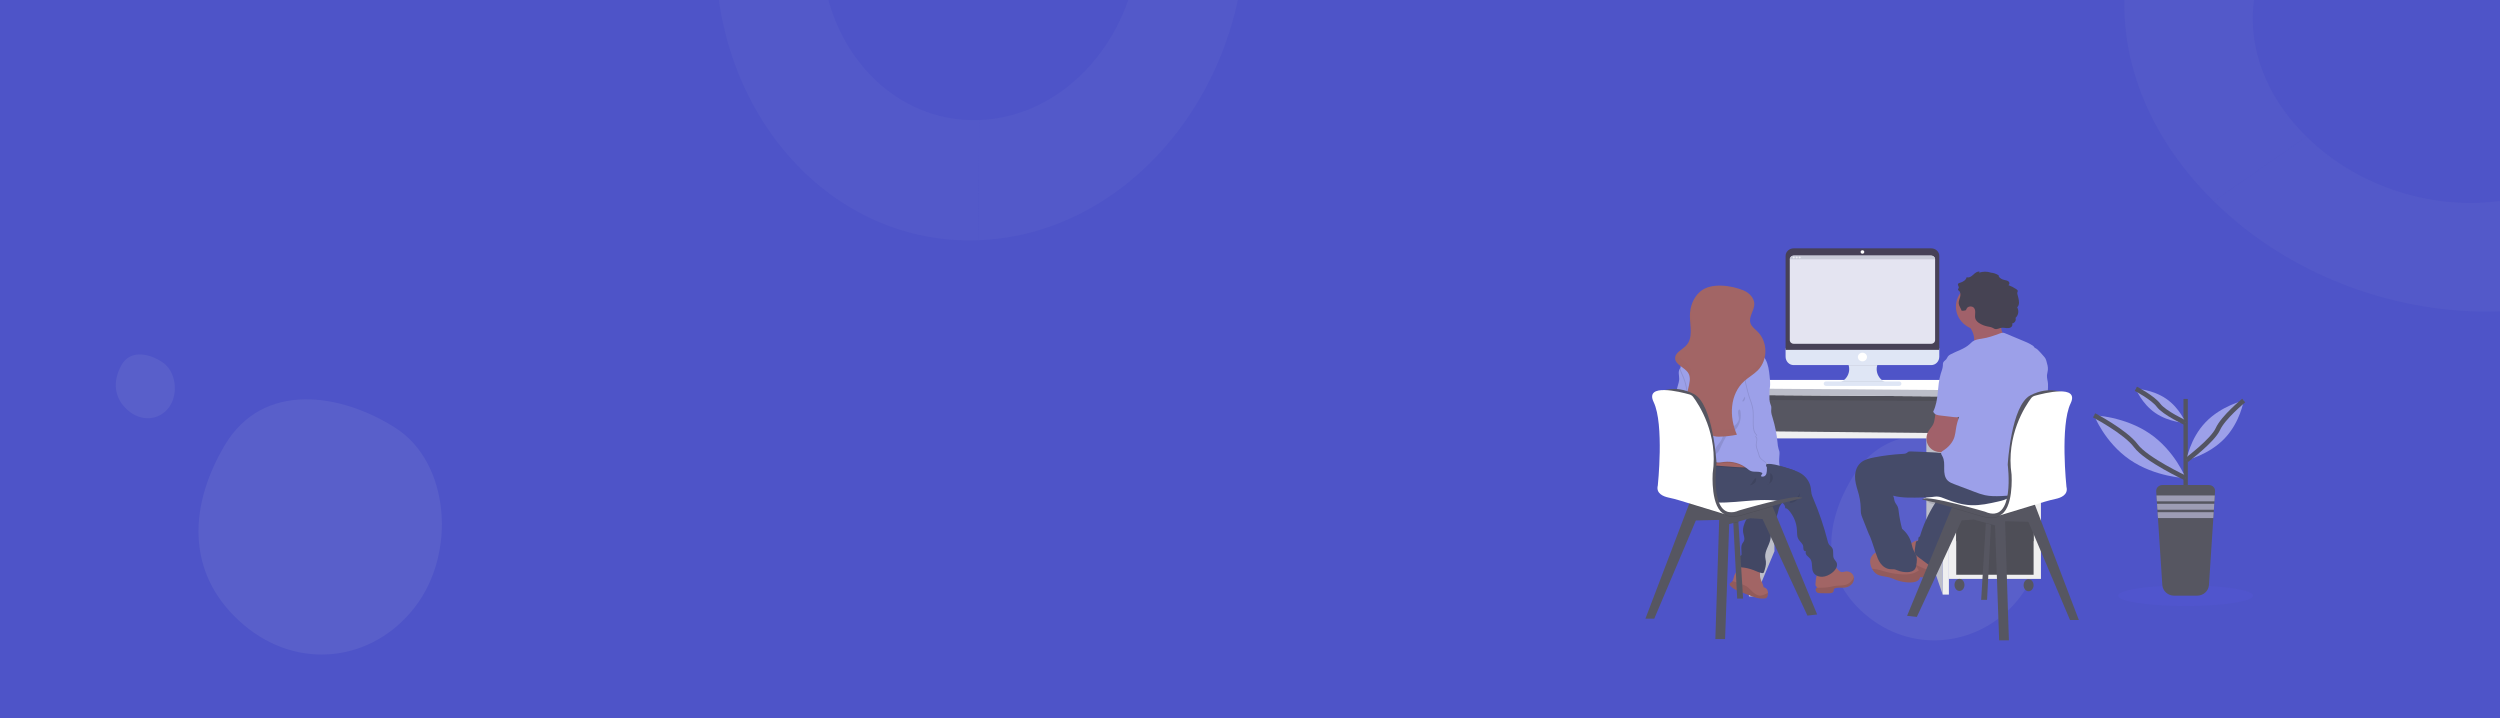 <svg width="1058" height="304" viewBox="0 0 1058 304" fill="none" xmlns="http://www.w3.org/2000/svg">
<rect x="0" y="0" width="1058" height="304" fill="#333333" stroke="none"/>
<g clip-path="url(#clip0)">
<path d="M52.612 161.775C57.101 164.293 62.955 163.93 66.131 161.213C69.308 158.496 68.469 153.823 64.115 151.937C59.76 150.051 53.47 149.194 50.595 152.5C47.721 155.805 48.123 159.258 52.612 161.775Z" fill="#00D3AE"/>
<path d="M1157.53 0H-22.893V405.333H1157.53V0Z" fill="#4E54C8"/>
<path d="M103.109 264.404C126.387 284.15 157.798 279.94 175.569 256.952C193.34 233.965 190.204 195.744 167.463 181.159C144.721 166.576 111.329 160.851 95.002 188.612C78.676 216.372 79.831 244.659 103.109 264.404Z" fill="#595FCA"/>
<path d="M53.985 173.53C59.806 178.678 67.396 177.935 71.515 172.379C75.633 166.823 74.546 157.267 68.9 153.409C63.254 149.552 55.097 147.8 51.37 154.56C47.643 161.32 48.165 168.381 53.985 173.53Z" fill="#595FCA"/>
<path d="M1041.11 318.268C938.073 382.627 941.619 394.369 962.276 410.233C982.935 426.098 1009.54 414.579 1097.91 355.818C1186.29 297.057 1183.09 295.896 1173 270.945C1137.54 257.91 1144.14 253.908 1041.11 318.268Z" fill="white" fill-opacity="0.06"/>
<path d="M790.953 261.309C810.778 276.898 837.961 273.055 853.63 254.266C869.298 235.478 867.127 204.705 847.693 193.271C828.259 181.837 799.505 177.698 785.017 200.314C770.528 222.929 771.128 245.72 790.953 261.309Z" fill="#595FCA"/>
<path d="M414.386 50.787C414.338 50.789 414.29 50.792 414.242 50.795C382.837 51.939 356.638 28.45 349.5 -4.324C347.304 -14.407 340.092 -22.772 330.85 -22.439L302.774 -21.412C302.266 48.809 352.007 103.906 413.874 101.654C413.922 101.651 413.971 101.649 414.019 101.646L414.386 50.787Z" fill="#5359C9"/>
<path d="M414.385 50.788C414.433 50.785 414.485 50.787 414.533 50.785C445.938 49.64 472.488 24.23 480.1 -9.085C482.443 -19.334 489.782 -28.23 499.019 -28.568L527.099 -29.59C526.595 40.635 476.029 99.387 414.166 101.643C414.118 101.646 414.065 101.644 414.017 101.647L414.385 50.788Z" fill="#5359C9"/>
<path opacity="0.5" d="M976.137 57.84C976.096 57.8 976.055 57.76 976.014 57.719C949.672 31.819 946.412 -3.084 965.718 -26.942C971.657 -34.281 972.215 -44.925 964.465 -52.545L940.912 -75.703C886.734 -37.93 884.882 34.053 936.775 85.077C936.816 85.117 936.857 85.157 936.898 85.197L976.137 57.84Z" fill="#595FCA"/>
<path opacity="0.5" d="M976.138 57.84C976.179 57.88 976.22 57.921 976.261 57.961C1002.6 83.862 1043.59 92.463 1075.27 80.773C1085.02 77.177 1097.78 78.534 1105.53 86.154L1129.08 109.311C1074.9 147.084 988.915 136.342 937.021 85.319C936.98 85.278 936.939 85.238 936.899 85.198L976.138 57.84Z" fill="#595FCA"/>
<path d="M823.46 165.77H740.443V183.997H823.46V165.77Z" fill="#565661"/>
<path opacity="0.1" d="M823.46 165.77H740.443V183.997H823.46V165.77Z" fill="black"/>
<path d="M750.377 184.597L750.96 233.257L742.975 252.37L742.357 184.597H750.377Z" fill="#BCBEC9"/>
<path d="M741.32 169.27L822.146 169.731V183.306H741.32V169.27Z" fill="#565661"/>
<path d="M815.23 184.597L822.146 185.522V251.632L815.23 231.411V184.597Z" fill="#BCBEC9"/>
<path d="M863.724 166.5H824.771V244.986H863.724V166.5Z" fill="#EFEFF0"/>
<path d="M860.608 168.68H827.889V229.01H860.608V168.68Z" fill="#565661"/>
<path opacity="0.1" d="M860.608 168.68H827.889V229.01H860.608V168.68Z" fill="black"/>
<path d="M860.608 169.917H827.889V183.306H860.608V169.917Z" fill="#565661"/>
<path d="M860.608 184.597H827.889V213.036H860.608V184.597Z" fill="#565661"/>
<path d="M860.608 214.791H827.889V243.23H860.608V214.791Z" fill="#565661"/>
<path opacity="0.1" d="M860.608 214.791H827.889V243.23H860.608V214.791Z" fill="black"/>
<path d="M829.253 250.096C830.418 250.096 831.362 248.952 831.362 247.541C831.362 246.13 830.418 244.986 829.253 244.986C828.089 244.986 827.145 246.13 827.145 247.541C827.145 248.952 828.089 250.096 829.253 250.096Z" fill="#565661"/>
<path d="M858.5 250.218C859.664 250.218 860.608 249.074 860.608 247.662C860.608 246.251 859.664 245.107 858.5 245.107C857.335 245.107 856.391 246.251 856.391 247.662C856.391 249.074 857.335 250.218 858.5 250.218Z" fill="#565661"/>
<path d="M740.151 252.371H742.974L742.198 167.181H737.91L740.151 252.371Z" fill="#EFEFF0"/>
<path d="M822.146 166.5V251.632H824.774V167.181L822.146 166.5Z" fill="#EFEFF0"/>
<path d="M742.336 182.473V185.522H822.145V183.306L742.336 182.473Z" fill="#EFEFF0"/>
<path d="M747.746 160.777H848.925L863.628 165.393V168.07L737.424 167.148V164.423L747.746 160.777Z" fill="white"/>
<path d="M737.424 164.423L863.628 165.392V168.069L737.424 167.147V164.423Z" fill="#BCBEC9"/>
<path d="M748.855 196.173L748.27 196.09C748.27 196.065 748.27 196.042 748.27 196.02C748.252 195.89 748.231 195.762 748.211 195.631C748.451 195.812 748.68 195.992 748.89 196.173H748.855Z" fill="url(#paint0_linear)"/>
<path d="M736.127 239.056C736.507 238.973 736.894 238.903 737.281 238.854C739.936 238.495 742.644 238.873 745.078 239.942C744.832 241.659 744.589 243.433 745.11 245.091C745.473 246.258 746.202 247.313 746.358 248.529C746.749 248.593 747.114 248.759 747.411 249.008C747.708 249.257 747.927 249.58 748.042 249.94C748.154 250.259 748.211 250.593 748.209 250.929C748.206 251.345 748.15 251.759 748.045 252.162C748.009 252.484 747.842 252.781 747.58 252.988C747.317 253.196 746.98 253.298 746.639 253.273C744.372 253.517 742.149 252.67 740.04 251.84L735.939 250.224C735.459 250.035 734.976 249.843 734.516 249.61C733.644 249.163 732.869 248.563 732.234 247.841C732.1 247.712 732.006 247.55 731.962 247.374C731.885 246.885 732.489 246.594 732.873 246.263C732.985 246.162 733.083 246.049 733.165 245.924C733.619 245.275 733.663 244.377 733.936 243.611C734.58 241.792 736.572 240.62 737.275 238.845C737.313 238.748 737.348 238.651 737.377 238.551" fill="#A26565"/>
<path opacity="0.1" d="M748.209 250.929C748.206 251.345 748.15 251.759 748.045 252.162C748.009 252.484 747.842 252.781 747.58 252.988C747.317 253.196 746.98 253.298 746.639 253.273C744.372 253.517 742.149 252.67 740.04 251.84L735.939 250.223C735.459 250.035 734.976 249.843 734.516 249.61C733.644 249.163 732.869 248.562 732.234 247.841C732.1 247.712 732.006 247.55 731.962 247.374C731.885 246.885 732.489 246.594 732.873 246.263C732.985 246.162 733.083 246.049 733.165 245.924C734.296 246.155 735.699 246.83 736.563 247.091C737.429 247.314 738.26 247.644 739.035 248.071C740.113 248.727 740.889 249.737 741.803 250.571C742.717 251.404 743.897 252.162 745.171 252.059C745.845 251.963 746.494 251.75 747.087 251.432L748.209 250.929Z" fill="black"/>
<path d="M743.408 211.461C743.485 211.713 743.478 211.981 743.389 212.23C743.3 212.478 743.133 212.694 742.91 212.85C742.527 213.075 742.032 213.044 741.651 213.289C741.179 213.603 741.112 214.225 741.03 214.764C740.737 216.616 739.768 218.296 738.939 219.999C738.11 221.701 737.41 223.559 737.714 225.409C737.922 226.664 738.573 228.003 737.963 229.133C737.814 229.411 737.591 229.658 737.422 229.927C736.587 231.249 737.061 232.924 737.029 234.463C737.041 234.633 737.002 234.804 736.915 234.954C736.787 235.096 736.629 235.211 736.452 235.293C736.155 235.5 735.91 235.769 735.737 236.078C735.565 236.387 735.467 236.729 735.453 237.079C735.429 237.778 735.517 238.477 735.717 239.151C735.749 239.423 735.876 239.677 736.077 239.873C736.31 240.019 736.586 240.093 736.865 240.084C738.705 240.225 740.51 240.641 742.213 241.317C743.323 241.756 744.401 242.306 745.582 242.517C745.696 242.55 745.816 242.561 745.935 242.549C746.054 242.538 746.169 242.503 746.273 242.447C746.421 242.32 746.524 242.152 746.566 241.967C747.02 240.55 747.48 239.089 747.324 237.618C747.257 236.984 747.078 236.365 747.032 235.732C746.827 233.232 748.61 230.977 749.176 228.511C749.43 227.4 749.43 226.25 749.612 225.128C750.104 222.054 751.891 219.296 752.579 216.255C752.675 215.688 752.824 215.13 753.024 214.589C753.537 213.411 754.723 212.456 754.749 211.181C754.766 210.9 754.688 210.622 754.527 210.387C754.251 210.099 753.884 209.904 753.481 209.831C751.89 209.416 750.27 209.106 748.634 208.904C747.884 208.764 747.118 208.713 746.355 208.754C745.364 208.864 744.411 209.183 743.567 209.687C742.436 210.348 743.162 210.506 743.408 211.461Z" fill="#454B69"/>
<path opacity="0.05" d="M743.408 211.461C743.485 211.713 743.478 211.981 743.389 212.23C743.3 212.478 743.133 212.694 742.91 212.85C742.527 213.075 742.032 213.044 741.651 213.289C741.179 213.603 741.112 214.225 741.03 214.764C740.737 216.616 739.768 218.296 738.939 219.999C738.11 221.701 737.41 223.559 737.714 225.409C737.922 226.664 738.573 228.003 737.963 229.133C737.814 229.411 737.591 229.658 737.422 229.927C736.587 231.249 737.061 232.924 737.029 234.463C737.041 234.633 737.002 234.804 736.915 234.954C736.787 235.096 736.629 235.211 736.452 235.293C736.155 235.5 735.91 235.769 735.737 236.078C735.565 236.387 735.467 236.729 735.453 237.079C735.429 237.778 735.517 238.477 735.717 239.151C735.749 239.423 735.876 239.677 736.077 239.873C736.31 240.019 736.586 240.093 736.865 240.084C738.705 240.225 740.51 240.641 742.213 241.317C743.323 241.756 744.401 242.306 745.582 242.517C745.696 242.55 745.816 242.561 745.935 242.549C746.054 242.538 746.169 242.503 746.273 242.447C746.421 242.32 746.524 242.152 746.566 241.967C747.02 240.55 747.48 239.089 747.324 237.618C747.257 236.984 747.078 236.365 747.032 235.732C746.827 233.232 748.61 230.977 749.176 228.511C749.43 227.4 749.43 226.25 749.612 225.128C750.104 222.054 751.891 219.296 752.579 216.255C752.675 215.688 752.824 215.13 753.024 214.589C753.537 213.411 754.723 212.456 754.749 211.181C754.766 210.9 754.688 210.622 754.527 210.387C754.251 210.099 753.884 209.904 753.481 209.831C751.89 209.416 750.27 209.106 748.634 208.904C747.884 208.764 747.118 208.713 746.355 208.754C745.364 208.864 744.411 209.183 743.567 209.687C742.436 210.348 743.162 210.506 743.408 211.461Z" fill="black"/>
<path d="M737.675 253.317H735.176L733.542 221.479L733.428 219.668L735.551 218.96L735.695 220.885L737.675 253.317Z" fill="#565661"/>
<path opacity="0.1" d="M735.695 220.885L733.542 221.479L733.428 219.668L735.551 218.96L735.695 220.885Z" fill="black"/>
<path d="M769.025 260.052L764.904 260.524L745.918 219.668L740.798 219.313L731.806 221.801L730.057 270.445H725.936L727.559 220.024L717.691 220.262L700.082 261.827H696.336L714.856 213.25L715.571 211.378L743.171 210.481L750.051 214.139L750.139 214.35L769.025 260.052Z" fill="#565661"/>
<path opacity="0.1" d="M750.138 214.35C744.207 216.044 738.05 217.893 738.05 217.893C738.05 217.893 732.435 219.751 730.057 217.893C729.757 217.672 729.422 217.496 729.064 217.374C729.373 217.583 729.706 217.757 730.057 217.893L714.855 213.247L715.567 211.378L743.17 210.481L750.05 214.139L750.138 214.35Z" fill="black"/>
<path d="M722.064 206.287L733.302 203.918C733.302 203.918 760.155 208.656 762.153 210.551C762.153 210.551 740.672 214.694 738.299 216.105C735.927 217.516 721.812 219.077 722.064 206.287Z" fill="white"/>
<path d="M717.231 179.656C716.352 182.297 713.954 184.677 711.033 184.791C710.821 184.815 710.606 184.778 710.415 184.686C710.049 184.469 710.04 183.961 710.19 183.575C710.339 183.189 710.6 182.841 710.641 182.436C710.65 182.353 710.644 182.27 710.623 182.189C710.547 181.858 710.263 181.564 709.929 181.633C710.156 181.461 710.308 181.214 710.354 180.942C710.4 180.669 710.337 180.39 710.178 180.159C710.046 180.017 709.926 179.864 709.821 179.703C709.578 179.231 709.955 178.701 710.114 178.195C710.439 177.084 709.613 175.973 709.545 174.815C709.487 173.779 710.04 172.805 710.178 171.777C710.398 170.111 709.525 168.514 709.422 166.85C709.352 165.689 709.654 164.539 709.991 163.42C710.284 162.42 710.614 161.409 710.635 160.365C710.635 159.607 710.497 158.857 710.459 158.102C710.398 157.411 710.531 156.718 710.843 156.091C711.046 155.723 711.391 155.443 711.807 155.311C712.767 155.005 713.397 155.48 713.538 156.344C713.772 157.813 713.637 159.313 713.945 160.787C714.229 162.166 714.66 163.515 715.231 164.812C715.749 165.984 716.379 167.117 716.777 168.33C717.077 169.331 717.291 170.352 717.419 171.385C717.811 174.16 718.119 177.015 717.231 179.656Z" fill="#9CA0E9"/>
<path d="M783.942 246.877C783.571 247.372 783.095 247.787 782.543 248.096C781.991 248.404 781.377 248.598 780.74 248.665C779.469 248.815 778.148 248.513 776.915 248.843C776.724 248.873 776.544 248.947 776.391 249.059C776.237 249.171 776.116 249.317 776.036 249.485C776.006 249.71 775.987 249.937 775.981 250.165C775.837 250.907 774.809 251.073 774.01 251.068L770.712 251.048C770.026 251.048 769.268 251.012 768.776 250.562C768.542 250.316 768.41 249.999 768.404 249.668C768.399 249.337 768.52 249.015 768.746 248.762C768.849 248.648 768.974 248.553 769.115 248.485C768.909 248.42 768.726 248.303 768.587 248.145C768.447 247.988 768.356 247.797 768.324 247.593C768.264 247.185 768.285 246.77 768.386 246.369C768.386 245.208 768.679 243.264 769.54 242.355C770.597 241.225 772.431 239.764 774.027 239.461C774.566 239.363 775.122 239.387 775.65 239.529C776.178 239.671 776.663 239.929 777.067 240.281C777.823 240.947 778.374 241.992 779.411 242.108C779.976 242.175 780.521 241.922 781.08 241.83C781.716 241.753 782.362 241.864 782.928 242.148C783.495 242.431 783.956 242.875 784.246 243.416C784.388 243.691 784.487 243.984 784.539 244.286C784.694 245.19 784.481 246.116 783.942 246.877Z" fill="#A26565"/>
<path opacity="0.1" d="M783.942 246.877C783.572 247.372 783.095 247.788 782.543 248.096C781.991 248.404 781.377 248.598 780.741 248.666C779.47 248.816 778.149 248.513 776.915 248.843C776.724 248.873 776.544 248.947 776.391 249.059C776.238 249.171 776.116 249.317 776.037 249.485C776.006 249.711 775.988 249.938 775.981 250.165C775.838 250.907 774.809 251.073 774.01 251.068L770.712 251.048C770.026 251.048 769.268 251.012 768.776 250.562C768.542 250.317 768.41 249.999 768.404 249.668C768.399 249.337 768.521 249.015 768.746 248.763C770.65 248.688 772.522 248.763 774.42 248.391C775.19 248.243 775.949 248.049 776.728 247.946C778.415 247.718 780.211 247.913 781.76 247.235C783.052 246.68 783.977 245.549 784.525 244.289C784.683 245.19 784.475 246.115 783.942 246.877V246.877Z" fill="black"/>
<path d="M775.24 242.486C774.068 243.347 772.694 244.019 771.218 244.091C769.742 244.164 768.175 243.536 767.452 242.319C766.394 240.534 767.331 238.051 766.037 236.412C765.633 235.898 765.05 235.535 764.622 235.037C764.194 234.54 763.948 233.793 764.329 233.266C763.869 233.432 763.383 233.01 763.248 232.56C763.114 232.11 763.199 231.627 763.117 231.172C762.903 229.963 761.652 229.189 761.052 228.117C760.451 227.045 760.533 225.653 760.466 224.384C760.316 221.292 759.102 218.331 757.01 215.955C756.611 215.505 756.102 215.047 755.481 215.069C755.589 214.053 754.874 213.081 753.949 212.57C753.023 212.059 751.922 211.886 750.85 211.786C740.033 210.775 728.762 214.589 718.435 211.381C715.561 210.489 712.791 208.998 711.033 206.66C710.349 205.77 709.859 204.759 709.593 203.686C709.327 202.614 709.29 201.502 709.484 200.416V200.377C709.891 198.406 710.989 197.92 712.808 197.02C714.908 195.967 717.103 195.094 719.366 194.412C723.76 193.109 728.49 192.64 733.024 193.595C735.142 194.045 737.183 194.79 739.304 195.226C740.139 195.398 740.979 195.52 741.826 195.623C743.141 195.778 744.462 195.881 745.786 196.025C750.019 196.488 754.188 197.377 758.222 198.678C759.725 199.161 761.227 199.714 762.519 200.588C763.541 201.292 764.405 202.181 765.06 203.205C765.716 204.228 766.151 205.364 766.339 206.548C766.462 207.365 766.464 208.215 766.652 209.006C766.83 209.672 767.065 210.322 767.355 210.95C769.858 216.818 771.903 222.851 773.474 229.003C773.563 229.459 773.728 229.9 773.963 230.308C774.338 230.883 774.982 231.269 775.36 231.844C776.239 233.199 775.392 235.09 776.171 236.501C776.441 236.99 776.889 237.376 777.158 237.865C778.037 239.467 776.739 241.384 775.24 242.486Z" fill="#454B69"/>
<path opacity="0.1" d="M760.274 210.576C760.69 210.263 761.049 209.888 761.337 209.465C761.626 209.039 761.74 208.529 761.659 208.029C761.773 208.661 761.73 209.31 761.532 209.923C761.334 210.537 760.987 211.098 760.52 211.561C759.785 212.275 758.405 212.975 757.33 212.731C757.482 211.914 759.591 211.125 760.274 210.576Z" fill="black"/>
<path opacity="0.1" d="M741.974 196.734C741.885 197.031 741.72 197.303 741.493 197.526C741.266 197.748 740.984 197.913 740.673 198.006C740.049 198.187 739.395 198.259 738.743 198.219H738.157C730.472 198.058 722.704 196.442 715.197 197.983C714.292 198.16 713.405 198.408 712.543 198.725C711.446 199.135 710.418 199.697 709.494 200.391V200.352C709.901 198.381 711 197.895 712.819 196.995C714.916 195.951 717.108 195.087 719.368 194.412C723.761 193.109 728.492 192.64 733.026 193.595C735.143 194.045 737.185 194.79 739.305 195.226C740.14 195.398 740.981 195.52 741.827 195.623C741.991 195.971 742.042 196.358 741.974 196.734V196.734Z" fill="black"/>
<path d="M741.972 196.337C741.884 196.635 741.719 196.908 741.492 197.13C741.265 197.353 740.983 197.518 740.672 197.611C740.047 197.793 739.393 197.864 738.741 197.822H738.156C730.47 197.661 722.702 196.045 715.195 197.586C714.291 197.764 713.403 198.011 712.541 198.325C711.392 198.76 710.32 199.359 709.363 200.103C709.139 199.518 708.915 198.932 708.693 198.345C708.423 197.645 709.279 197.489 709.443 196.862C709.551 196.437 709.366 195.953 709.273 195.501C709.249 195.39 709.233 195.278 709.226 195.165C709.173 194.162 709.551 193.584 710.418 193.043C712.99 191.432 716.127 190.327 719.061 189.496C720.622 189.029 722.233 188.732 723.865 188.613C726.173 188.485 728.478 188.891 730.725 189.405C733.487 190.052 736.219 190.907 738.668 192.276C739.869 192.94 741.041 193.773 741.688 194.956C741.946 195.372 742.046 195.859 741.972 196.337Z" fill="#A26565"/>
<path opacity="0.1" d="M717.232 179.656C716.353 182.297 713.954 184.677 711.034 184.791C710.822 184.815 710.606 184.778 710.416 184.686C710.05 184.469 710.041 183.961 710.19 183.575C710.34 183.189 710.601 182.842 710.642 182.436C710.65 182.353 710.644 182.27 710.624 182.189C712.173 180.117 713.676 178.023 714.271 175.571C714.391 175.149 714.428 174.709 714.379 174.274C714.3 173.774 714.033 173.321 713.887 172.838C713.629 171.983 713.749 171.077 713.822 170.191C714.127 166.29 713.44 162.377 711.819 158.78C711.424 157.913 710.972 157.035 710.835 156.111C711.038 155.742 711.383 155.462 711.798 155.33C712.759 155.025 713.389 155.5 713.53 156.363C713.764 157.832 713.629 159.332 713.937 160.807C714.221 162.186 714.652 163.534 715.222 164.831C715.741 166.003 716.371 167.136 716.769 168.35C717.069 169.35 717.283 170.372 717.41 171.405C717.812 174.16 718.119 177.015 717.232 179.656Z" fill="black"/>
<path opacity="0.1" d="M741.973 196.337C741.885 196.635 741.72 196.908 741.493 197.13C741.266 197.353 740.984 197.518 740.672 197.611C740.048 197.793 739.394 197.864 738.742 197.822H738.156C735.654 196.247 732.647 195.558 729.662 195.878C728.707 195.987 727.752 196.198 726.798 196.114C724.867 195.948 723.303 194.631 721.584 193.79C719.627 192.874 717.427 192.533 715.265 192.811C713.103 193.089 711.078 193.974 709.449 195.351L709.282 195.489C709.258 195.379 709.242 195.266 709.235 195.153C709.183 194.151 709.56 193.573 710.427 193.032C712.999 191.421 716.136 190.315 719.071 189.485C720.631 189.017 722.243 188.721 723.874 188.602C726.182 188.474 728.488 188.88 730.734 189.393C733.496 190.04 736.229 190.896 738.678 192.265C739.87 192.94 741.041 193.773 741.689 194.956C741.947 195.372 742.047 195.859 741.973 196.337Z" fill="black"/>
<path d="M748.542 165.914L748.501 166.014C747.845 167.628 746.638 168.992 745.865 170.564C744.89 172.555 744.649 174.788 744.433 176.976C744.245 178.851 744.061 180.737 744.21 182.617C744.585 187.249 746.972 191.643 747.611 196.187C747.768 197.236 747.808 198.298 747.731 199.355C747.678 200.025 747.549 200.744 747.08 201.238C746.612 201.733 745.701 201.927 745.197 201.452C745.423 201.044 745.651 200.638 745.88 200.23C744.541 199.244 742.526 199.952 740.962 199.336C740.273 199.058 739.723 198.558 739.146 198.111C737.829 197.096 736.311 196.34 734.682 195.889C733.053 195.438 731.345 195.3 729.659 195.484C728.704 195.595 727.749 195.806 726.794 195.723C724.864 195.553 723.3 194.24 721.581 193.398C719.624 192.483 717.424 192.142 715.262 192.419C713.1 192.697 711.075 193.58 709.446 194.956C709.036 195.317 708.485 195.739 707.981 195.512C707.787 195.399 707.629 195.236 707.527 195.042C705.609 191.935 707.021 187.927 709.071 184.9C711.121 181.873 713.836 179.081 714.68 175.574C714.802 175.152 714.838 174.712 714.788 174.277C714.709 173.777 714.443 173.324 714.296 172.841C714.038 171.986 714.158 171.08 714.232 170.194C714.539 166.293 713.854 162.378 712.234 158.78C711.765 157.744 711.209 156.694 711.209 155.569C711.209 153.797 712.548 152.328 713.655 150.903C714.929 149.265 715.998 147.451 717.612 146.104C719.141 144.824 721.355 144.041 723.247 144.691C726.462 143.951 729.772 143.645 733.077 143.783C734.219 143.833 735.4 143.946 736.401 144.471C737.473 145.027 738.244 146.015 739.298 146.607C740.068 147.043 740.956 147.249 741.794 147.554C744.107 148.411 746.016 150.03 747.171 152.114C748.343 154.267 748.636 156.741 748.893 159.152C749.139 161.421 749.374 163.779 748.542 165.914Z" fill="#9CA0E9"/>
<path opacity="0.1" d="M744.21 182.617C744.585 187.249 746.972 191.643 747.611 196.186C746.334 195.162 744.556 194.131 744.319 192.94C744.055 191.651 743.212 189.963 743.071 188.66C742.93 187.358 743.894 185.766 742.883 184.872C742.391 184.436 743.701 184.558 743.22 184.111C742.14 183.114 741.873 181.578 741.806 180.153C741.691 177.632 742.028 175.082 741.539 172.602C741.246 171.072 740.634 169.614 740.145 168.128C739.577 166.398 739.167 164.626 738.757 162.851C738.353 161.273 738.059 159.672 737.878 158.058C737.752 156.669 737.81 155.197 738.464 153.931C739.117 152.664 740.438 151.637 741.92 151.656C746.876 151.717 746.02 158.088 747.11 161.032C747.546 162.204 748.135 163.337 748.372 164.559C748.459 165.038 748.506 165.523 748.513 166.009C747.857 167.622 746.65 168.986 745.877 170.558C744.902 172.549 744.661 174.782 744.445 176.971C744.245 178.851 744.061 180.737 744.21 182.617Z" fill="black"/>
<path d="M747.432 160.96C747.868 162.132 748.457 163.265 748.694 164.487C749.09 166.534 748.477 168.708 749.142 170.691C749.315 171.115 749.46 171.548 749.576 171.988C749.69 172.619 749.558 173.263 749.558 173.905C749.558 174.938 749.901 175.938 750.206 176.929C751.236 180.298 751.917 183.755 752.241 187.249C752.29 188.188 752.446 189.12 752.707 190.027C752.83 190.334 752.935 190.647 753.023 190.965C753.102 191.39 753.121 191.822 753.079 192.251C753 193.612 752.839 194.978 753 196.334C753.161 197.689 753.682 199.064 754.757 199.972C753.796 200.169 752.78 200.366 751.843 200.075C750.525 199.666 749.734 198.408 749.063 197.264C748.214 195.803 744.986 194.487 744.652 192.845C744.391 191.56 743.548 189.871 743.407 188.566C743.267 187.26 744.227 185.675 743.217 184.78C742.728 184.344 744.037 184.464 743.554 184.019C742.476 183.022 742.209 181.486 742.142 180.059C742.028 177.54 742.362 174.99 741.875 172.51C741.583 170.98 740.97 169.522 740.481 168.033C739.913 166.306 739.503 164.534 739.093 162.757C738.688 161.179 738.395 159.578 738.214 157.963C738.088 156.575 738.144 155.1 738.8 153.833C739.456 152.567 740.777 151.542 742.256 151.559C747.192 151.642 746.342 158.016 747.432 160.96Z" fill="#9CA0E9"/>
<path opacity="0.1" d="M733.31 162.046C733.772 162.559 734.367 163.123 735.067 163.023C735.014 163.103 734.93 163.16 734.833 163.182C734.736 163.204 734.634 163.189 734.549 163.14C734.381 163.034 734.246 162.887 734.159 162.715L733.157 161.113C733.026 160.904 732.118 159.691 731.895 160.39C731.807 160.688 733.084 161.796 733.31 162.046Z" fill="black"/>
<path opacity="0.1" d="M732.77 166.042C732.741 165.518 732.509 165.023 732.117 164.653C731.765 164.35 731.354 164.116 730.907 163.962C729.809 163.534 728.509 163.19 727.316 163.245C727.75 163.845 729.141 164.203 729.838 164.542C730.826 165.025 731.804 165.525 732.77 166.042Z" fill="black"/>
<path opacity="0.1" d="M735.889 177.418C735.687 178.84 734.459 179.917 733.218 180.75C731.976 181.584 730.581 182.3 729.77 183.505C729.208 184.339 728.956 185.305 728.478 186.174C727.951 187.133 727.163 187.938 726.534 188.838C725.904 189.738 725.412 190.812 725.605 191.879C725.608 191.928 725.621 191.976 725.644 192.02C725.668 192.064 725.7 192.103 725.74 192.134C725.8 192.159 725.866 192.168 725.931 192.161C725.996 192.154 726.058 192.132 726.112 192.096C727.389 191.462 727.893 190.015 728.429 188.763C728.991 187.499 729.625 186.264 730.327 185.064C730.643 184.508 730.992 183.903 731.58 183.594C731.983 183.435 732.396 183.299 732.816 183.186C733.412 182.927 733.935 182.538 734.342 182.05C735.941 180.242 736.776 177.935 736.685 175.576C736.668 175.079 736.639 172.685 735.851 173.424C735.063 174.163 736.024 176.451 735.889 177.418Z" fill="black"/>
<path d="M737.82 122.881C740.339 123.922 742.506 126.214 742.427 128.81C742.36 131.538 739.952 134.107 740.781 136.72C741.262 138.236 742.709 139.253 743.854 140.405C748.215 144.782 748.206 152.422 743.83 156.791C742.155 158.457 740.002 159.643 738.23 161.235C731.983 166.817 731.716 176.473 735.061 183.969C732.498 184.495 729.886 184.774 727.264 184.802C726.037 184.802 724.534 184.605 724.089 183.519C723.679 182.517 724.382 181.161 723.573 180.42C723.193 180.073 722.622 180.026 722.109 179.945C718.811 179.44 716.105 176.943 714.868 174.002C713.632 171.061 713.697 167.75 714.406 164.656C714.909 162.421 715.697 159.96 714.529 157.96C713.064 155.444 708.852 154.383 708.917 151.506C708.969 149.148 711.901 148.001 713.565 146.249C716.635 143.021 715.173 138.014 715.167 133.665C715.167 129.838 716.579 125.889 719.584 123.339C724.054 119.515 732.662 120.756 737.82 122.881Z" fill="#A26565"/>
<g opacity="0.1">
<path opacity="0.1" d="M715.007 155.108C713.721 152.909 710.344 151.82 709.559 149.657C709.166 150.162 708.946 150.768 708.927 151.395C708.862 154.273 713.068 155.333 714.538 157.852C715.021 158.744 715.225 159.748 715.124 160.746C715.587 158.813 715.994 156.797 715.007 155.108Z" fill="black"/>
<path opacity="0.1" d="M741.116 133.16C741.643 131.702 742.408 130.23 742.446 128.716C742.451 128.552 742.446 128.388 742.431 128.225C741.842 129.897 740.94 131.518 741.116 133.16Z" fill="black"/>
<path opacity="0.1" d="M715.511 140.928C716.518 137.909 715.648 134.165 715.645 130.816C715.645 130.41 715.663 130.002 715.695 129.597C715.348 130.891 715.173 132.221 715.174 133.557C715.18 135.948 715.622 138.542 715.511 140.928Z" fill="black"/>
<path opacity="0.1" d="M744.318 153.95C742.642 155.617 740.49 156.803 738.718 158.394C735.554 161.218 733.929 165.087 733.521 169.189C734.277 166.134 735.803 163.321 738.249 161.135C740.006 159.552 742.174 158.372 743.849 156.692C745.842 154.632 746.999 151.969 747.115 149.176C746.609 150.961 745.649 152.6 744.318 153.95V153.95Z" fill="black"/>
<path opacity="0.1" d="M727.752 181.953C726.524 181.953 725.022 181.753 724.577 180.668C724.167 179.668 724.869 178.312 724.061 177.568C723.68 177.221 723.106 177.174 722.597 177.093C719.301 176.591 716.595 174.091 715.359 171.153C714.448 168.981 714.252 166.612 714.48 164.273C714.457 164.365 714.436 164.457 714.416 164.551C713.719 167.645 713.646 170.958 714.879 173.899C716.112 176.841 718.821 179.337 722.116 179.84C722.638 179.92 723.212 179.97 723.581 180.315C724.398 181.059 723.686 182.414 724.096 183.414C724.541 184.5 726.044 184.714 727.271 184.7C729.893 184.671 732.505 184.392 735.068 183.867C734.707 183.057 734.391 182.229 734.122 181.387C732.019 181.741 729.888 181.931 727.752 181.953V181.953Z" fill="black"/>
</g>
<path opacity="0.1" d="M737.344 169.842C738.068 170.358 738.853 168.389 738.404 167.897C738.284 168.025 737.233 169.769 737.344 169.842Z" fill="black"/>
<path opacity="0.1" d="M740.43 205.485C741.282 205.207 742.187 204.929 742.744 204.263C743.203 203.727 743.581 201.599 742.609 202.618C741.783 203.493 741.393 204.646 740.43 205.485Z" fill="black"/>
<path opacity="0.1" d="M749.107 203.255C749.005 203.91 748.814 204.591 748.325 205.063C748.234 205.152 748.032 205.207 748.006 205.088C748.552 204.812 749.06 204.472 749.517 204.077C750.507 203.147 750.642 200.855 749.134 200.247C749.119 201.252 749.268 202.233 749.107 203.255Z" fill="black"/>
<path d="M759.526 199.125C759.526 199.125 751.213 196.028 748.208 196.347C745.203 196.667 751.612 201.158 751.612 201.158L755.443 203.607C755.443 203.607 757.786 202.774 757.941 202.71C758.096 202.646 759.526 199.125 759.526 199.125Z" fill="#454B69"/>
<path d="M702.332 165.903C702.332 165.903 708.577 162.471 716.819 166.737C725.061 171.002 726.435 196.106 726.435 196.106C726.435 196.106 723.063 221.682 736.062 215.991C736.062 215.991 759.787 209.006 762.163 210.545C762.163 210.545 764.412 210.545 759.916 211.492C755.42 212.439 738.051 217.658 738.051 217.658C738.051 217.658 732.436 219.518 730.058 217.658C727.68 215.797 720.94 217.896 720.064 205.104C719.485 197.043 718.442 189.018 716.942 181.064L714.625 174.552L702.332 165.903Z" fill="#565661"/>
<path d="M701.583 205.457C701.583 205.457 704.33 179.523 699.825 170.166C695.906 162.012 711.061 165.826 715.015 166.936C715.627 167.11 716.161 167.471 716.532 167.964C718.875 171.088 727.282 183.611 724.804 200.366C724.804 200.366 723.805 215.288 730.049 217.655L710.809 211.778C709.248 211.3 707.663 210.903 706.064 210.559C704.025 210.12 700.704 208.873 701.583 205.457Z" fill="white"/>
<path d="M838.428 253.873H840.926L842.563 222.035L842.675 220.224L840.551 219.516L840.411 221.44L838.428 253.873Z" fill="#565661"/>
<path opacity="0.1" d="M840.41 221.44L842.563 222.035L842.674 220.224L840.551 219.516L840.41 221.44Z" fill="black"/>
<path d="M817.568 241.578C817.507 242.014 817.389 242.441 817.217 242.85C817.039 243.384 816.658 243.835 816.148 244.116C815.805 244.251 815.438 244.319 815.067 244.319C813.687 244.397 812.229 244.377 811.042 243.711C810.537 243.402 810.074 243.036 809.663 242.619C806.997 240.108 804.574 237.376 802.422 234.454C802.062 233.963 801.69 233.382 801.851 232.788C804.638 232.055 807.285 230.907 809.692 229.386C810.024 229.144 810.396 228.957 810.793 228.83C811.473 228.693 812.173 228.668 812.861 228.758C813.526 228.861 813.555 228.88 813.81 229.591C814.232 230.794 814.162 232.091 814.636 233.293C814.937 233.958 815.304 234.594 815.732 235.193C816.956 237.134 817.896 239.426 817.568 241.578Z" fill="#A26565"/>
<path opacity="0.1" d="M817.568 241.578C817.507 242.014 817.389 242.441 817.217 242.85C817.039 243.383 816.658 243.835 816.148 244.116C815.805 244.25 815.438 244.319 815.067 244.319C813.687 244.397 812.229 244.377 811.042 243.711C810.537 243.402 810.074 243.035 809.663 242.619C806.997 240.108 804.574 237.375 802.422 234.454C802.062 233.963 801.69 233.382 801.851 232.788C802.76 232.549 803.656 232.265 804.534 231.938L804.578 231.969C805.477 232.577 806.13 233.449 806.766 234.304L808.816 237.04C809.182 237.577 809.613 238.071 810.102 238.512C810.708 238.973 811.377 239.354 812.091 239.645C813.055 240.086 814.018 240.528 815.02 240.884C815.667 241.131 816.763 241.228 817.568 241.578Z" fill="black"/>
<path d="M819.459 211.92C819.257 212.381 819.012 212.824 818.727 213.244C816.004 217.579 813.904 222.239 812.482 227.1C812.078 227.014 811.85 227.536 811.852 227.933C811.855 228.33 811.852 228.83 811.466 228.975C811.352 229.016 811.223 229.016 811.111 229.064C810.865 229.169 810.795 229.466 810.76 229.722L810.414 232.127C810.294 232.96 810.189 233.863 810.619 234.599C810.916 235.036 811.302 235.414 811.753 235.709L817.47 239.986C817.705 240.161 817.995 240.347 818.276 240.25C818.917 240.028 818.349 238.939 818.862 238.498C819.201 238.195 819.74 238.423 820.212 238.387C820.827 238.342 821.293 237.806 821.448 237.243C821.557 236.668 821.568 236.081 821.48 235.504C821.441 235.24 821.474 234.972 821.574 234.724C821.749 234.46 821.989 234.242 822.274 234.088C823.266 233.401 824.065 232.494 824.602 231.446C825.139 230.398 825.396 229.242 825.352 228.078C825.306 227.723 825.32 227.364 825.393 227.014C825.512 226.693 825.692 226.396 825.923 226.136C828 223.473 829.731 220.582 831.45 217.696C832.44 216.03 833.448 214.339 833.794 212.461C833.824 212.391 833.836 212.316 833.83 212.241C833.824 212.165 833.799 212.093 833.758 212.028C833.717 211.963 833.661 211.909 833.594 211.868C833.527 211.828 833.451 211.802 833.372 211.795C832.514 211.541 831.639 211.342 830.753 211.2C828.062 210.684 825.464 209.887 822.845 209.12C820.226 208.354 820.247 209.914 819.459 211.92Z" fill="#454B69"/>
<path d="M807.078 260.607L811.202 261.079L830.185 220.223L835.305 219.868L844.3 222.356L846.045 271H850.167L848.544 220.579L858.412 220.818L876.021 262.382H879.767L861.247 213.805L860.535 211.933L832.932 211.036L826.052 214.694L825.964 214.905L807.078 260.607Z" fill="#565661"/>
<path opacity="0.1" d="M825.965 214.905C831.896 216.599 838.053 218.449 838.053 218.449C838.053 218.449 843.668 220.307 846.046 218.449C846.346 218.227 846.681 218.051 847.039 217.929C846.73 218.138 846.397 218.313 846.046 218.449L861.248 213.802L860.545 211.933L832.942 211.036L826.062 214.694L825.965 214.905Z" fill="black"/>
<path d="M854.038 206.843L842.8 204.474C842.8 204.474 815.947 209.212 813.949 211.106C813.949 211.106 835.43 215.249 837.803 216.66C840.175 218.071 854.29 219.632 854.038 206.843Z" fill="white"/>
<path d="M812.336 244.913C811.659 246.135 809.993 246.479 808.528 246.499C806.495 246.523 804.475 246.181 802.576 245.491C801.493 245.096 800.453 244.588 799.334 244.299C797.667 243.866 795.819 243.902 794.355 243.033C793.578 242.542 792.936 241.882 792.483 241.108C792.398 240.972 792.316 240.83 792.24 240.686C791.54 239.395 791.215 237.892 791.604 236.498C791.994 235.104 793.409 233.568 795.049 233.59C796.997 233.618 799.319 234.493 801.2 234.945C803.543 235.501 805.886 236.142 807.957 237.317C809.691 238.306 811.223 239.725 812.04 241.458C812.197 241.792 812.326 242.138 812.427 242.491C812.681 243.291 812.74 244.183 812.336 244.913Z" fill="#A26565"/>
<path opacity="0.1" d="M812.336 244.913C811.659 246.135 809.993 246.479 808.528 246.499C806.495 246.523 804.475 246.181 802.577 245.491C801.493 245.096 800.453 244.588 799.334 244.299C797.668 243.866 795.819 243.902 794.355 243.033C793.578 242.542 792.937 241.882 792.483 241.108C792.398 240.972 792.316 240.83 792.24 240.686C792.533 240.708 792.803 240.736 792.949 240.75C794.747 240.914 796.464 241.536 798.18 242.005C800.563 242.658 803.023 243.022 805.503 243.088C807.26 243.136 809.094 243.013 810.628 242.2C811.087 241.925 811.562 241.678 812.052 241.458C812.209 241.792 812.338 242.138 812.439 242.491C812.682 243.291 812.74 244.183 812.336 244.913Z" fill="black"/>
<path d="M824.922 192.107C821.114 191.515 817.236 191.371 813.376 191.226L808.654 191.049C808.319 191.012 807.978 191.051 807.661 191.163C807.388 191.329 807.129 191.515 806.885 191.718C806.411 192.023 805.804 192.057 805.233 192.087C801.182 192.299 797.152 192.795 793.178 193.57C791.127 193.968 788.998 194.487 787.457 195.828C785.829 197.247 785.114 199.411 785.058 201.505C785.003 203.599 785.583 205.657 786.195 207.668C786.974 210.088 787.405 212.598 787.475 215.127C787.447 215.829 787.476 216.532 787.56 217.23C787.696 217.896 787.903 218.547 788.178 219.174L790.334 224.631C790.524 225.109 790.711 225.584 790.919 226.05C791.127 226.517 791.326 226.884 791.505 227.322C791.769 227.922 791.977 228.544 792.185 229.164L793.62 233.438L793.807 233.993C794.326 235.532 794.856 237.098 795.834 238.42C796.812 239.742 798.327 240.809 800.028 240.889C800.578 240.87 801.127 240.884 801.675 240.931C802.141 241.039 802.594 241.194 803.025 241.395C804.303 241.898 805.674 242.152 807.058 242.142C808.332 242.142 809.747 241.806 810.438 240.789C810.819 240.234 810.919 239.551 811.024 238.895C811.208 237.579 811.387 236.204 810.916 234.954C810.623 234.207 810.131 233.566 809.791 232.83C809.316 231.827 809.161 230.719 808.854 229.661C808.188 227.383 806.834 225.34 804.958 223.784C804.292 221.283 803.803 218.743 803.493 216.18C803.451 215.613 803.331 215.053 803.139 214.514C802.796 213.68 802.102 213.006 801.812 212.156C801.54 211.367 801.622 210.456 801.127 209.776C805.248 210.85 809.328 210.609 813.607 210.545C814.978 210.549 816.347 210.475 817.708 210.323C818.342 210.212 818.985 210.147 819.629 210.128C820.953 210.128 822.195 210.684 823.411 211.173C826.846 212.561 830.467 213.653 834.198 213.803C838.05 213.955 841.858 213.097 845.621 212.247C847.276 211.872 848.995 211.467 850.308 210.437C851.62 209.406 852.358 207.548 851.55 206.135C850.934 205.071 849.66 204.549 848.471 204.105C845.179 202.871 841.869 201.669 838.697 200.177C833.853 197.939 830.229 192.94 824.922 192.107Z" fill="#454B69"/>
<path d="M818.133 179.542C817.673 180.486 816.899 181.259 816.328 182.147C815.373 183.61 815.058 185.369 815.45 187.049C815.656 187.88 816.06 188.654 816.631 189.313C817.202 189.973 817.925 190.499 818.745 190.851C819.476 191.127 820.245 191.303 821.029 191.373C822.06 191.493 823.159 191.518 824.07 191.046C824.751 190.658 825.311 190.103 825.689 189.44C826.477 188.191 826.925 186.782 827.335 185.38C828.094 182.792 828.741 180.137 828.648 177.451C828.615 176.526 828.422 175.485 827.614 174.951C827.196 174.723 826.734 174.579 826.255 174.529L822.391 173.874C821.644 173.746 820.341 173.227 819.694 173.738C819.046 174.249 818.997 175.76 818.885 176.468C818.71 177.515 818.601 178.578 818.133 179.542Z" fill="#A1616A"/>
<path d="M865.094 168.8L864.083 176.831C863.874 178.264 863.754 179.707 863.723 181.153C863.723 181.958 863.749 182.853 863.187 183.455C862.912 183.729 862.564 183.928 862.179 184.03C860.952 184.391 859.613 184.069 858.442 183.572C857.756 183.294 857.056 182.891 856.746 182.244C856.566 181.796 856.491 181.315 856.526 180.836C856.526 176.046 857.004 171.049 859.643 166.967C859.868 166.566 860.185 166.219 860.571 165.95C861.303 165.506 862.261 165.631 863.09 165.872C863.6 166.02 864.976 166.184 865.302 166.614C865.627 167.044 865.164 168.247 865.094 168.8Z" fill="#A1616A"/>
<path d="M838.285 139.755C844.108 139.755 848.829 135.279 848.829 129.757C848.829 124.236 844.108 119.759 838.285 119.759C832.461 119.759 827.74 124.236 827.74 129.757C827.74 135.279 832.461 139.755 838.285 139.755Z" fill="#A1616A"/>
<path d="M835.463 144.657C835.425 145.435 835.202 146.195 834.81 146.879C840.194 146.101 845.564 145.235 850.92 144.28C849.143 143.413 847.799 141.916 847.182 140.114C846.891 139.147 846.732 138.15 846.708 137.145C846.623 135.551 846.655 133.954 846.805 132.365C844.93 132.551 843.155 133.218 841.368 133.79C839.572 134.366 837.745 134.85 835.894 135.242C835.001 135.431 834.102 135.592 833.199 135.742C832.145 135.92 831.638 135.917 832.37 136.795C834.336 139.139 835.739 141.522 835.463 144.657Z" fill="#A1616A"/>
<path d="M838.702 143.322C837.311 143.519 835.852 143.741 834.742 144.558C834.32 144.902 833.918 145.268 833.538 145.655C831.333 147.685 828.219 148.501 825.542 149.934C825.106 150.139 824.719 150.427 824.406 150.781C824.113 151.167 823.963 151.659 823.656 152.042C823.299 152.487 822.733 152.764 822.455 153.256C822.177 153.747 822.238 154.27 822.209 154.792C822.142 155.939 821.685 157.027 821.33 158.124C819.705 163.376 820.595 169.233 818.135 174.194C818.248 174.479 818.421 174.74 818.643 174.961C818.866 175.181 819.133 175.357 819.429 175.477C820.048 175.688 820.695 175.82 821.351 175.868L826.802 176.51C827.581 176.601 828.407 176.688 829.118 176.379C828.467 178.081 828.007 179.843 827.745 181.637C827.612 182.733 827.407 183.82 827.13 184.892C826.38 187.335 824.494 189.371 822.259 190.763C821.977 190.902 821.74 191.11 821.57 191.365C821.278 191.921 821.711 192.543 822.019 193.087C822.912 194.665 822.789 196.559 822.777 198.347C822.765 200.136 822.956 202.099 824.274 203.382C825.053 204.141 826.119 204.552 827.156 204.943L835.682 208.173C837.089 208.741 838.541 209.206 840.023 209.562C842.27 210.048 844.604 210.028 846.909 209.934C848.432 209.873 849.953 209.78 851.473 209.656C852.077 209.654 852.671 209.506 853.198 209.226C853.651 208.886 854 208.437 854.208 207.926C855.395 205.479 855.793 202.624 857.632 200.575C858.895 199.167 860.854 198.042 860.998 196.2C861.065 195.284 860.634 194.392 860.629 193.473C860.629 192.343 861.252 191.268 861.214 190.141C861.135 188.305 859.311 186.905 859.021 185.089C858.282 180.484 860.749 175.885 862.263 171.455C862.535 170.664 862.887 169.789 863.689 169.45C864.492 169.111 865.623 169.289 865.91 168.539C866.633 166.656 866.806 164.448 866.712 162.446C866.659 161.288 866.226 160.155 866.276 158.994C866.311 158.177 866.586 157.383 866.659 156.569C866.771 155.339 866.428 154.117 866.074 152.928C865.971 152.504 865.818 152.092 865.617 151.701C865.4 151.346 865.145 151.013 864.855 150.709L863.429 149.101C862.761 148.348 862.055 147.568 861.086 147.188C860.772 146.452 859.77 145.943 859.053 145.538C858.329 145.149 857.582 144.801 856.815 144.496L848.749 141.119C848.447 140.975 848.124 140.876 847.791 140.825C847.3 140.809 846.812 140.904 846.367 141.103C843.907 142.027 841.338 142.949 838.702 143.322Z" fill="#9CA0E9"/>
<path d="M830.158 131.496C829.847 130.46 829.053 129.566 828.933 128.494C828.825 127.541 829.267 126.619 829.519 125.691C829.771 124.764 829.762 123.631 828.986 123.014C828.857 122.909 828.693 122.814 828.646 122.659C828.553 122.381 828.848 122.128 828.939 121.848C829.106 121.292 828.383 120.678 828.646 120.145C828.796 119.854 829.171 119.751 829.499 119.659C830.752 119.307 832.023 118.523 832.296 117.31C833.277 117.698 834.323 116.968 835.075 116.26C835.828 115.552 836.754 114.743 837.791 114.957L837.559 115.404C839.158 114.854 840.907 114.836 842.518 115.352H842.026C843.439 115.374 844.81 115.814 845.948 116.61C845.822 116.61 845.81 116.788 845.86 116.888C846.27 117.796 847.325 118.276 848.341 118.501C848.953 118.64 849.618 118.74 850.066 119.157C850.514 119.573 850.523 120.442 849.931 120.642C851.138 121.088 852.28 121.676 853.332 122.392C853.625 122.595 853.956 122.87 853.918 123.225C853.876 123.404 853.815 123.578 853.736 123.745C853.678 124.041 853.699 124.347 853.798 124.633L854.123 125.905C854.48 127.319 854.761 129.021 853.675 130.046C854.081 130.767 854.232 131.593 854.105 132.401C853.978 133.209 853.579 133.957 852.969 134.534C853.055 134.782 853.085 135.045 853.056 135.305C853.027 135.565 852.941 135.816 852.803 136.042C852.664 136.268 852.477 136.463 852.253 136.615C852.03 136.768 851.774 136.873 851.504 136.925C851.864 137.459 851.533 138.22 850.965 138.553C850.397 138.886 849.682 138.889 849.02 138.831C848.358 138.772 847.688 138.631 847.026 138.725C846.062 138.867 845.119 139.489 844.19 139.211C843.844 139.071 843.512 138.902 843.198 138.706C842.547 138.375 841.792 138.3 841.071 138.15C839.843 137.9 838.676 137.428 837.635 136.762C836.945 136.368 836.395 135.788 836.057 135.095C835.412 133.551 836.496 131.526 835.357 130.268C834.689 129.535 833.365 129.524 832.618 130.152C832.246 130.466 832.196 131.126 831.81 131.363C831.27 131.492 830.712 131.537 830.158 131.496Z" fill="#464353"/>
<path opacity="0.1" d="M815.83 211.131C815.414 210.818 815.055 210.443 814.767 210.02C814.479 209.595 814.364 209.084 814.445 208.584C814.331 209.216 814.374 209.865 814.572 210.479C814.77 211.092 815.117 211.653 815.584 212.117C816.32 212.83 817.699 213.53 818.774 213.286C818.622 212.469 816.513 211.681 815.83 211.131Z" fill="black"/>
<path d="M873.772 166.459C873.772 166.459 867.528 163.026 859.285 167.292C851.043 171.558 849.67 196.661 849.67 196.661C849.67 196.661 853.041 222.237 840.042 216.546C840.042 216.546 816.317 209.562 813.942 211.1C813.942 211.1 811.692 211.1 816.188 212.047C820.684 212.994 838.053 218.213 838.053 218.213C838.053 218.213 843.668 220.073 846.046 218.213C848.425 216.352 855.164 218.452 856.04 205.66C856.62 197.598 857.662 189.573 859.162 181.62L861.479 175.107L873.772 166.459Z" fill="#565661"/>
<path d="M874.522 206.012C874.522 206.012 871.774 180.078 876.279 170.722C880.198 162.568 865.043 166.381 861.089 167.492C860.477 167.665 859.944 168.027 859.572 168.519C857.229 171.644 848.823 184.166 851.301 200.921C851.301 200.921 852.299 215.844 846.055 218.21L865.295 212.333C866.856 211.855 868.441 211.458 870.04 211.114C872.079 210.675 875.4 209.428 874.522 206.012Z" fill="white"/>
<path opacity="0.1" d="M924.962 256.442C940.724 256.442 953.502 254.496 953.502 252.095C953.502 249.695 940.724 247.749 924.962 247.749C909.2 247.749 896.422 249.695 896.422 252.095C896.422 254.496 909.2 256.442 924.962 256.442Z" fill="#6C63FF"/>
<path d="M925.879 168.831H924.043V208.037H925.879V168.831Z" fill="#535461"/>
<path d="M937.421 207.917L937.307 209.684L937.143 212.183L937.076 213.222L936.915 215.722L936.844 216.76L936.68 219.26L934.829 247.607C934.744 248.824 934.175 249.964 933.236 250.798C932.297 251.631 931.06 252.095 929.774 252.095H920.146C918.858 252.095 917.618 251.628 916.68 250.791C915.742 249.954 915.175 248.81 915.096 247.59L913.239 219.24L913.078 216.741L913.011 215.702L912.844 213.203L912.777 212.164L912.616 209.664L912.498 207.898C912.478 207.559 912.531 207.221 912.653 206.902C912.775 206.583 912.965 206.291 913.21 206.044C913.455 205.797 913.75 205.6 914.078 205.465C914.406 205.329 914.759 205.259 915.117 205.257H934.806C935.165 205.259 935.52 205.33 935.849 205.467C936.178 205.604 936.474 205.803 936.719 206.052C936.964 206.301 937.152 206.595 937.273 206.916C937.394 207.237 937.444 207.578 937.421 207.917V207.917Z" fill="#565661"/>
<path d="M937.307 209.684L937.143 212.175H912.779L912.615 209.684H937.307Z" fill="#9D9CB5"/>
<path d="M937.076 213.216L936.915 215.71H913.012L912.848 213.216H937.076Z" fill="#9D9CB5"/>
<path d="M936.844 216.75L936.68 219.241H913.242L913.078 216.75H936.844Z" fill="#9D9CB5"/>
<path d="M909.809 183.525C920.506 190.863 924.961 202.338 924.961 202.338C924.961 202.338 912.073 201.919 901.373 194.581C890.674 187.244 886.225 175.771 886.225 175.771C886.225 175.771 899.115 176.19 909.809 183.525Z" fill="#9CA0E9"/>
<path d="M886.225 175.771C886.225 175.771 899.601 182.811 903.895 188.641C908.189 194.47 924.961 202.338 924.961 202.338" stroke="#535461" stroke-width="2" stroke-miterlimit="10"/>
<path d="M916.715 168.744C922.538 172.735 924.963 178.984 924.963 178.984C924.963 178.984 917.933 178.754 912.125 174.763C906.317 170.772 903.895 164.523 903.895 164.523C903.895 164.523 910.895 164.751 916.715 168.744Z" fill="#9CA0E9"/>
<path d="M903.895 164.523C903.895 164.523 911.176 168.356 913.51 171.527C915.845 174.699 924.977 178.984 924.977 178.984" stroke="#535461" stroke-width="2" stroke-miterlimit="10"/>
<path d="M933.422 178.665C926.735 185.633 925.32 194.74 925.32 194.74C925.32 194.74 934.749 192.546 941.43 185.575C948.111 178.604 949.531 169.5 949.531 169.5C949.531 169.5 940.109 171.697 933.422 178.665Z" fill="#9CA0E9"/>
<path d="M949.537 169.502C949.537 169.502 940.826 176.646 938.612 181.567C936.398 186.488 925.32 194.739 925.32 194.739" stroke="#535461" stroke-width="2" stroke-miterlimit="10"/>
<path d="M798.139 161.89V162.523H778.336V162.01C778.879 161.817 779.393 161.557 779.865 161.238C780.706 160.667 781.391 159.914 781.864 159.041C782.337 158.169 782.583 157.203 782.583 156.222C782.583 155.709 782.515 155.199 782.381 154.703C782.141 153.81 781.694 152.978 781.072 152.271C780.449 151.563 779.668 150.996 778.784 150.612H798.004C797.121 150.996 796.339 151.563 795.717 152.271C795.094 152.978 794.647 153.81 794.407 154.703C794.274 155.199 794.207 155.71 794.208 156.222C794.208 157.202 794.453 158.169 794.926 159.041C795.398 159.914 796.083 160.666 796.923 161.238C797.303 161.495 797.711 161.713 798.139 161.89V161.89Z" fill="#DFE6F5"/>
<path opacity="0.1" d="M798.005 150.612C797.122 150.996 796.34 151.563 795.718 152.271C795.095 152.978 794.648 153.81 794.408 154.703H782.382C782.142 153.81 781.695 152.978 781.073 152.271C780.45 151.563 779.669 150.996 778.785 150.612H798.005Z" fill="black"/>
<path d="M755.662 147.376V150.942C755.662 152.909 757.179 154.506 759.054 154.506H817.315C819.189 154.506 820.709 152.909 820.709 150.942V147.376H755.662Z" fill="#DFE6F5"/>
<path opacity="0.1" d="M798.139 161.89V162.523H778.336V162.009C778.879 161.816 779.393 161.557 779.865 161.237H796.923C797.303 161.494 797.711 161.713 798.139 161.89V161.89Z" fill="black"/>
<path d="M803.69 161.435H772.786C772.238 161.435 771.793 161.855 771.793 162.375C771.793 162.894 772.238 163.315 772.786 163.315H803.69C804.238 163.315 804.683 162.894 804.683 162.375C804.683 161.855 804.238 161.435 803.69 161.435Z" fill="#DFE6F5"/>
<path d="M820.709 108.32C820.709 107.897 820.621 107.479 820.451 107.089C820.28 106.698 820.03 106.344 819.715 106.045C819.4 105.746 819.025 105.509 818.613 105.348C818.202 105.187 817.76 105.104 817.315 105.104H759.054C758.608 105.104 758.167 105.187 757.755 105.348C757.344 105.51 756.97 105.746 756.655 106.045C756.34 106.344 756.09 106.699 755.92 107.089C755.749 107.479 755.662 107.898 755.662 108.32V148.071H820.709V108.32Z" fill="#474157"/>
<path d="M818.935 109.755V143.916C818.935 144.124 818.892 144.33 818.808 144.522C818.725 144.715 818.602 144.889 818.447 145.037C818.292 145.184 818.108 145.301 817.905 145.381C817.702 145.46 817.485 145.501 817.265 145.501H759.107C758.888 145.501 758.67 145.46 758.467 145.381C758.265 145.301 758.081 145.184 757.925 145.037C757.77 144.889 757.647 144.715 757.564 144.522C757.48 144.33 757.437 144.124 757.438 143.916V109.755C757.436 109.477 757.513 109.204 757.66 108.964C757.807 108.723 758.018 108.523 758.272 108.384C758.526 108.245 758.814 108.172 759.107 108.172H817.265C817.708 108.172 818.133 108.339 818.446 108.636C818.759 108.933 818.935 109.336 818.935 109.755V109.755Z" fill="#E4E4F1"/>
<path d="M788.186 107.379C788.618 107.379 788.968 107.047 788.968 106.637C788.968 106.228 788.618 105.896 788.186 105.896C787.754 105.896 787.404 106.228 787.404 106.637C787.404 107.047 787.754 107.379 788.186 107.379Z" fill="white"/>
<path d="M788.186 152.92C789.252 152.92 790.116 152.1 790.116 151.089C790.116 150.079 789.252 149.259 788.186 149.259C787.12 149.259 786.256 150.079 786.256 151.089C786.256 152.1 787.12 152.92 788.186 152.92Z" fill="white"/>
<path d="M818.937 109.755H757.445C757.445 109.336 757.621 108.933 757.934 108.636C758.247 108.339 758.672 108.172 759.115 108.172H817.267C817.71 108.172 818.135 108.339 818.448 108.636C818.761 108.933 818.937 109.336 818.937 109.755Z" fill="#C8CAD7"/>
<path d="M759.108 109.361C759.34 109.361 759.527 109.183 759.527 108.964C759.527 108.745 759.34 108.567 759.108 108.567C758.877 108.567 758.689 108.745 758.689 108.964C758.689 109.183 758.877 109.361 759.108 109.361Z" fill="#EDEDF4"/>
<path d="M760.36 109.361C760.592 109.361 760.779 109.183 760.779 108.964C760.779 108.745 760.592 108.567 760.36 108.567C760.129 108.567 759.941 108.745 759.941 108.964C759.941 109.183 760.129 109.361 760.36 109.361Z" fill="#EDEDF4"/>
<path d="M761.614 109.361C761.845 109.361 762.033 109.183 762.033 108.964C762.033 108.745 761.845 108.567 761.614 108.567C761.383 108.567 761.195 108.745 761.195 108.964C761.195 109.183 761.383 109.361 761.614 109.361Z" fill="#EDEDF4"/>
</g>
<defs>
<linearGradient id="paint0_linear" x1="748.19" y1="195.904" x2="748.87" y2="195.904" gradientUnits="userSpaceOnUse">
<stop stop-color="#808080" stop-opacity="0.25"/>
<stop offset="0.54" stop-color="#808080" stop-opacity="0.12"/>
<stop offset="1" stop-color="#808080" stop-opacity="0.1"/>
</linearGradient>
<clipPath id="clip0">
<rect width="1058" height="304" fill="white"/>
</clipPath>
</defs>
</svg>
